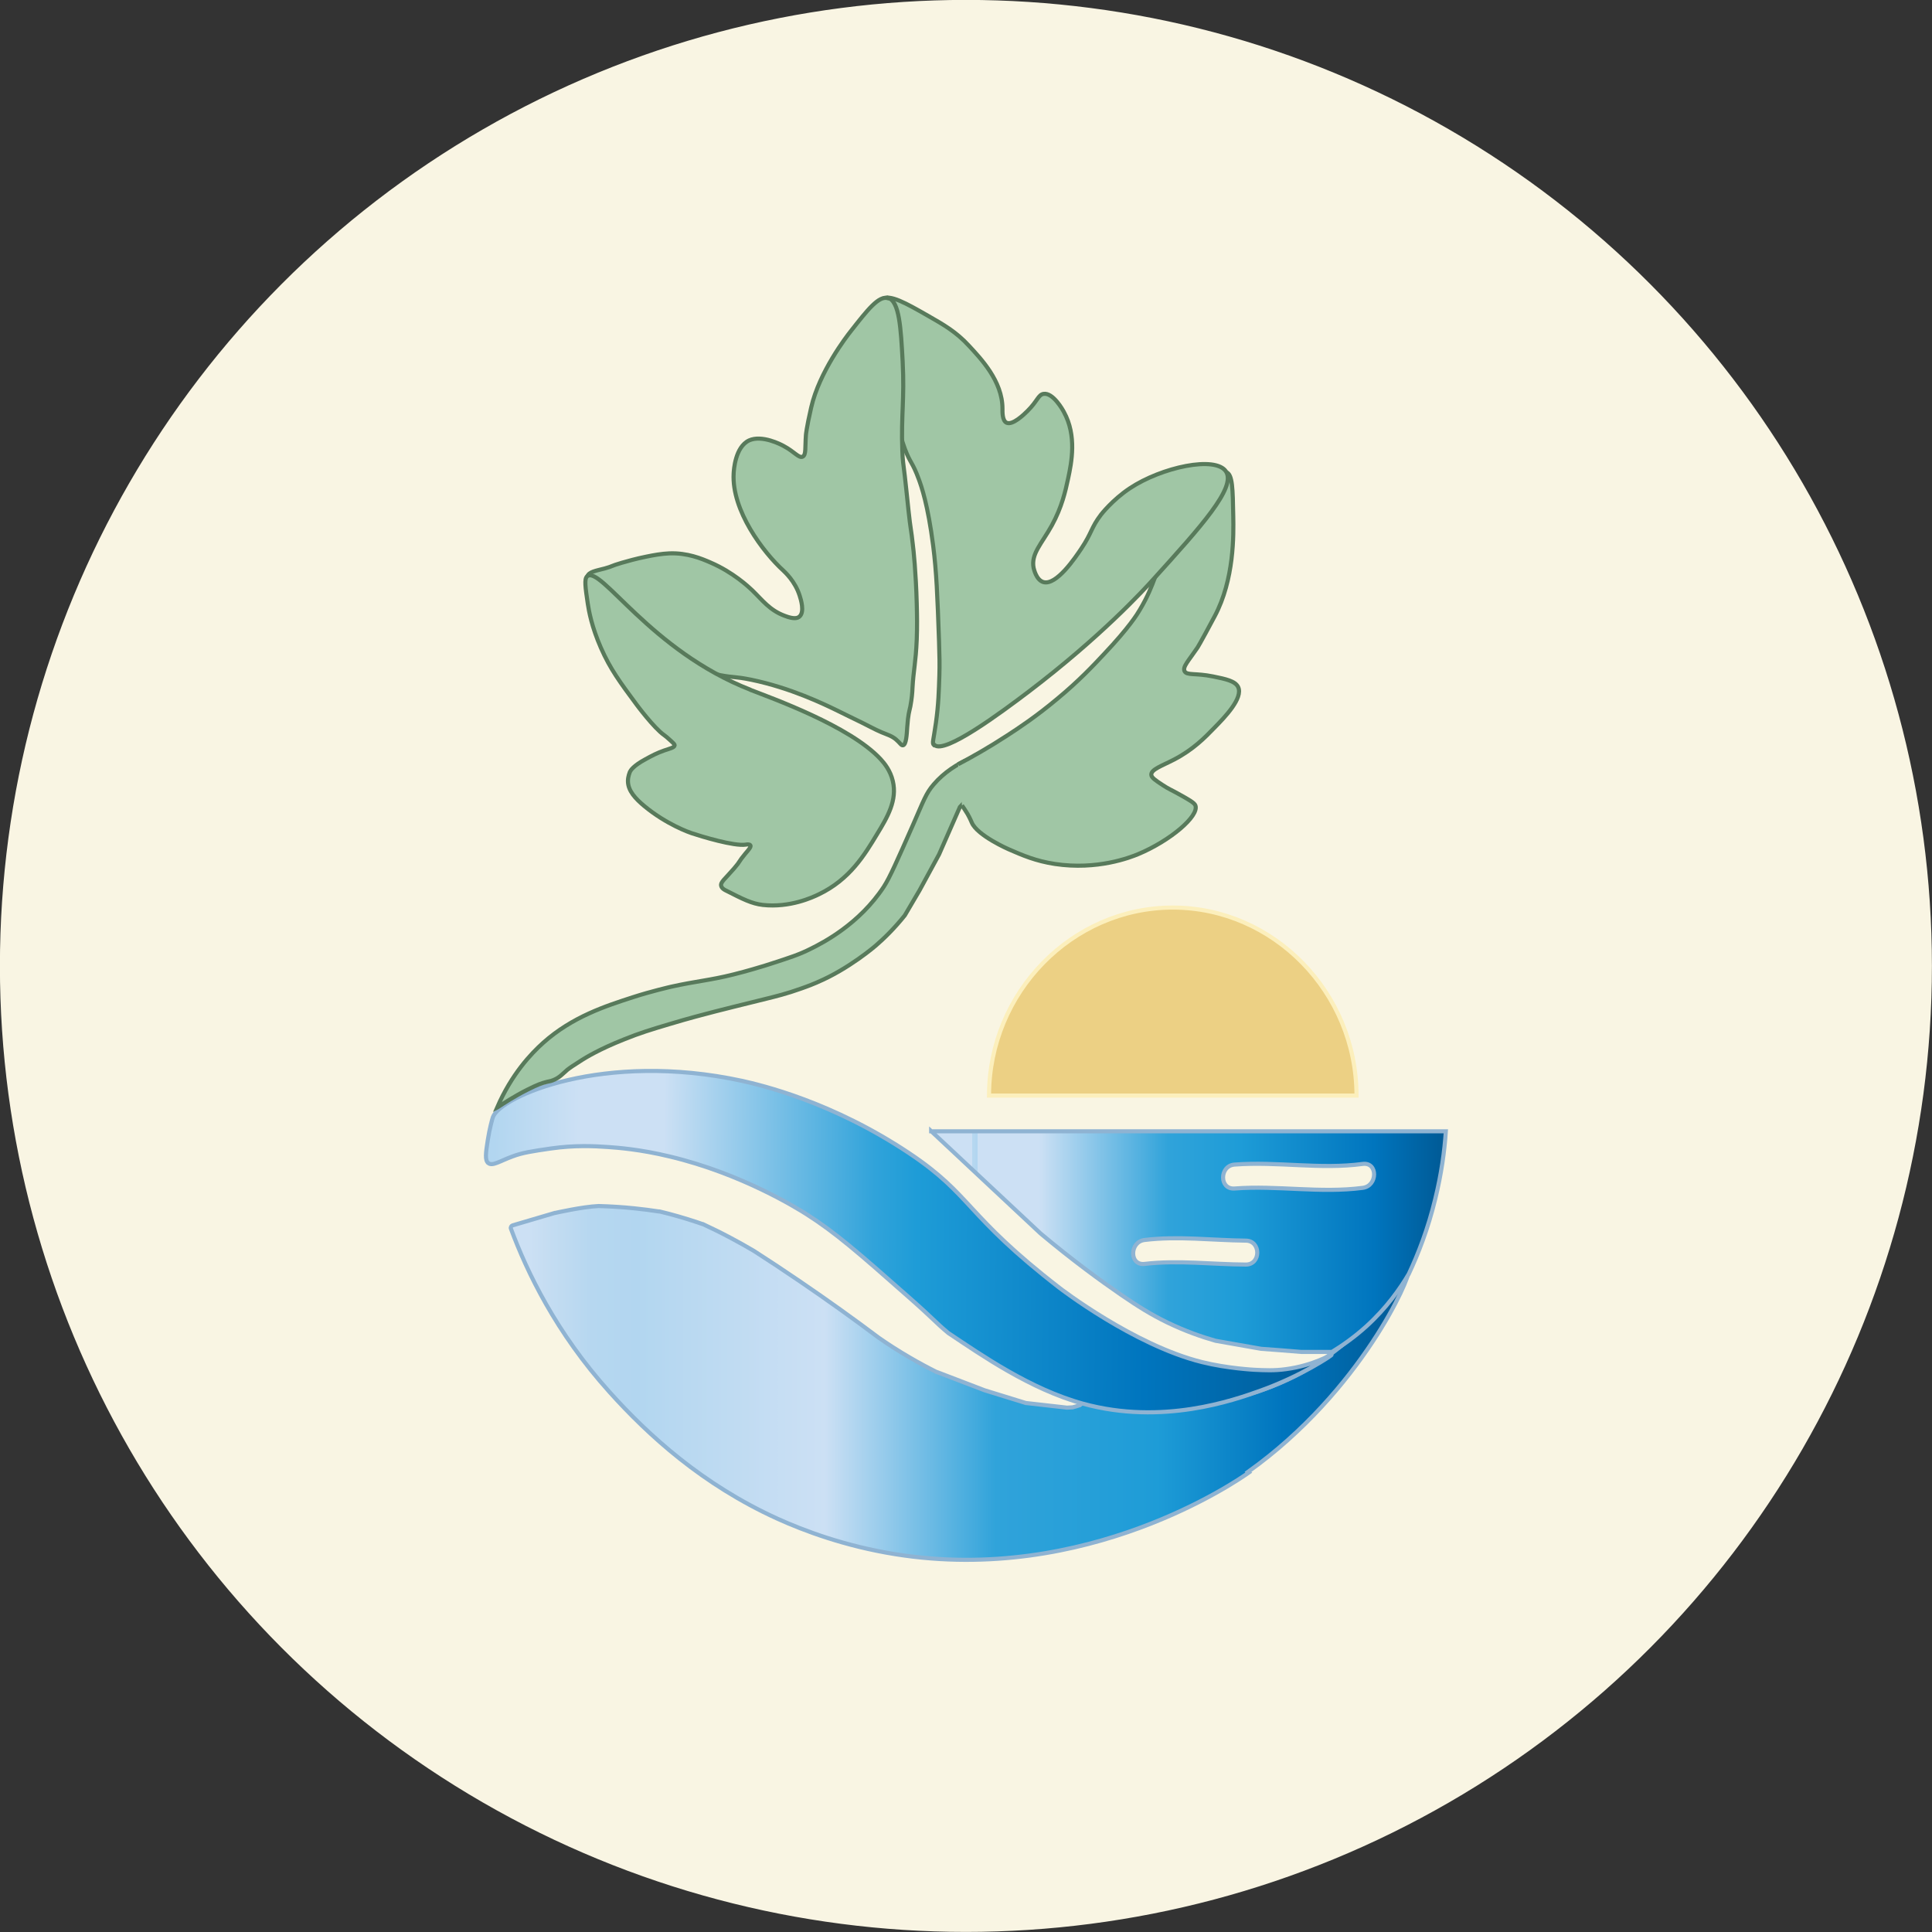 <?xml version="1.0" encoding="UTF-8"?>
<svg id="Layer_1" data-name="Layer 1" xmlns="http://www.w3.org/2000/svg" xmlns:xlink="http://www.w3.org/1999/xlink" viewBox="0 0 117.87 117.87">
  <rect x="0" y="0" width="117.87" height="117.87" fill="#333333" stroke="none"/>
  <defs>
    <linearGradient id="linear-gradient" x1="31.15" y1="84.37" x2="85.95" y2="84.37" gradientUnits="userSpaceOnUse">
      <stop offset=".02" stop-color="#cce0f4"/>
      <stop offset=".04" stop-color="#c5ddf2"/>
      <stop offset=".09" stop-color="#b6d7f0"/>
      <stop offset=".14" stop-color="#b2d6f0"/>
      <stop offset=".35" stop-color="#cce0f4"/>
      <stop offset=".54" stop-color="#30a3da"/>
      <stop offset=".72" stop-color="#1e9cd7"/>
      <stop offset=".86" stop-color="#0075be"/>
      <stop offset=".99" stop-color="#005b97"/>
    </linearGradient>
    <linearGradient id="linear-gradient-2" x1="29.62" y1="75.58" x2="81.22" y2="75.91" gradientUnits="userSpaceOnUse">
      <stop offset=".01" stop-color="#b2d6f0"/>
      <stop offset=".11" stop-color="#cce0f4"/>
      <stop offset=".12" stop-color="#cce0f4"/>
      <stop offset=".21" stop-color="#cce0f4"/>
      <stop offset=".46" stop-color="#30a3da"/>
      <stop offset=".51" stop-color="#1e9cd7"/>
      <stop offset=".78" stop-color="#0075be"/>
      <stop offset=".99" stop-color="#005b97"/>
    </linearGradient>
    <linearGradient id="linear-gradient-3" x1="56.81" y1="75.74" x2="88.22" y2="75.74" gradientUnits="userSpaceOnUse">
      <stop offset=".08" stop-color="#cce0f4"/>
      <stop offset=".08" stop-color="#c5ddf2"/>
      <stop offset=".08" stop-color="#b6d7f0"/>
      <stop offset=".09" stop-color="#b2d6f0"/>
      <stop offset=".09" stop-color="#cce0f4"/>
      <stop offset=".21" stop-color="#cce0f4"/>
      <stop offset=".46" stop-color="#30a3da"/>
      <stop offset=".6" stop-color="#1e9cd7"/>
      <stop offset=".86" stop-color="#0075be"/>
      <stop offset=".99" stop-color="#005b97"/>
    </linearGradient>
  </defs>
  <circle cx="58.93" cy="58.93" r="58.81" fill="#f9f5e3" stroke="#f9f5e3" stroke-miterlimit="10" stroke-width=".25"/>
  <path d="M71.55,66.84h-11.21c0-6.29,5.06-11.47,11.21-11.47s11.21,5.18,11.21,11.47h-11.21Z" fill="#ecd084" stroke="#fcefbc" stroke-miterlimit="10" stroke-width=".25"/>
  <path d="M76.19,89.84c-.73.52-9.9,6.85-21.57,4.98-3.07-.49-5.57-1.43-7.2-2.17-4.57-2.08-7.85-5.07-10.24-7.73-3.25-3.61-5.03-7.31-6.01-9.96-.03-.08.02-.17.1-.2.86-.25,1.72-.51,2.58-.76.01,0,.02,0,.02,0h0s1.68-.38,2.64-.42c.02,0,.03,0,.04,0,.68.02,1.4.06,2.16.14.51.05,1.01.12,1.48.19-.02,0-.03,0-.03,0,0,0,.03,0,.08,0,.75.18,1.52.4,2.3.66.11.04.21.07.32.11,0,0,0,0,.01,0,0,0,0,0,.01,0,.56.26,1.13.54,1.73.86.49.26.95.52,1.39.78,0,0,0,0,0,0,0,0,0,0,0,0,.92.59,1.84,1.2,2.78,1.84,1.69,1.15,3.31,2.31,4.84,3.46,0,0,0,0,0,0s0,0,0,0c.56.39,1.18.79,1.85,1.18.58.34,1.14.64,1.68.91,0,0,0,0,.01,0,0,0,0,0,.01,0l2.9,1.11s0,0,0,0c.84.26,1.68.52,2.53.78,0,0,0,0,.01,0,.01,0,.02,0,.02,0,.01,0,1.03.12,2.47.28.11,0,.23-.02.34-.02.15-.04.3-.08.44-.13.06-.05.12-.1.17-.14,4.14.56,10,.63,14.85-2.77,3.23-2.26,4.88-5.25,5-5.16.18.14-2.78,7.16-9.76,12.14Z" fill="url(#linear-gradient)" stroke="#8fb3d2" stroke-miterlimit="10" stroke-width=".25"/>
  <path d="M29.79,70.96c.26.2.7-.12,1.46-.4.63-.24,1.2-.32,2.35-.49,1.48-.21,2.64-.15,3.5-.09.57.04,1.95.14,3.77.58,4.4,1.05,7.78,3.17,8.32,3.51,1.78,1.13,3.24,2.41,6.14,4.97,1.71,1.5,1.72,1.62,2.53,2.29,0,0,0,0,0,0,2,1.33,4.98,3.42,8.22,4.31,4.84,1.33,9.2-.22,10.77-.78,2.53-.9,4.42-2.17,4.4-2.21-.01-.03-1.12.66-2.79.88-.72.1-1.28.07-1.92.04,0,0-1.65-.08-3.21-.47-4.16-1.03-8.68-4.52-8.68-4.52-5.8-4.48-5.31-5.64-9.19-8.23-4.68-3.12-8.98-4.14-10.2-4.41-8.42-1.82-14.73.94-15.19,2.22-.04.12-.2.69-.31,1.39-.13.82-.18,1.24.03,1.41Z" fill="url(#linear-gradient-2)" stroke="#8fb3d2" stroke-miterlimit="10" stroke-width=".25"/>
  <path d="M56.81,69.01c2.22,2.08,4.45,4.16,6.67,6.24,1.97,1.65,3.66,2.88,4.91,3.74,1.05.72,1.83,1.21,2.84,1.7,1.08.52,2.08.87,2.93,1.11.93.16,1.85.33,2.78.49.81.06,1.63.12,2.44.19h1.88c.64-.39,1.37-.9,2.11-1.57,1.23-1.12,2.05-2.29,2.58-3.19.57-1.21,1.17-2.74,1.61-4.56.38-1.54.57-2.95.65-4.14h-31.4ZM76,77.15c-2.06-.01-4.12-.28-6.17-.04-.94.11-.92-1.35,0-1.46,2.05-.25,4.11.02,6.17.04.94,0,.94,1.47,0,1.46ZM83.14,72.47c-2.6.34-5.21-.16-7.82.04-.94.07-.93-1.39,0-1.46,2.61-.2,5.21.31,7.82-.04.93-.12.92,1.34,0,1.46Z" fill="url(#linear-gradient-3)" stroke="#8fb3d2" stroke-miterlimit="10" stroke-width=".25"/>
  <path d="M30.33,67.57c.88-2.03,2.06-3.28,2.81-3.95,1.79-1.6,3.84-2.25,5.47-2.78,1.11-.36,2.21-.61,2.33-.64,1.52-.34,2.38-.39,3.81-.75.85-.21,1.69-.47,1.69-.47.04-.01.34-.1.64-.2,1.11-.36,1.68-.54,2.39-.9.75-.37,2.96-1.51,4.45-3.78.36-.55.83-1.62,1.77-3.75.68-1.55.8-1.94,1.27-2.49,1.26-1.48,3.35-2.12,3.67-1.7.13.18.12.75-2.07,3.08l-1.27,2.89-1.19,2.19c-.3.51-.6,1.02-.9,1.53-.65.81-1.28,1.42-1.78,1.85,0,0-1.63,1.41-3.54,2.22-.02,0-.04.02-.04.02-.14.06-.5.21-.96.37-.89.32-1.56.48-2.12.62-1.73.43-2.6.64-3.17.79-.65.17-1.55.4-2.71.75-1.18.35-1.86.56-2.8.94-1.54.61-2.35,1.12-2.56,1.25-.5.32-.75.48-.91.61-.31.27-.48.48-.86.63-.19.08-.25.06-.52.14-.12.03-.42.12-1.05.44-.78.39-1.5.86-1.83,1.08Z" fill="#a0c6a5" stroke="#587a5b" stroke-miterlimit="10" stroke-width=".25"/>
  <path d="M58.69,49.14c.08.11.2.29.34.52.16.28.24.49.26.53.34.79,2.24,1.62,2.24,1.62.85.37,1.65.72,2.83.9,2.58.39,4.6-.4,5.08-.6,1.94-.81,3.73-2.32,3.49-2.97-.06-.16-.39-.35-1.06-.72-.35-.2-.57-.28-.93-.52-.46-.3-.69-.46-.7-.63-.02-.33.66-.55,1.39-.93,1.17-.61,1.88-1.34,2.47-1.95.63-.64,1.75-1.8,1.44-2.47-.18-.37-.74-.49-1.53-.65-1.08-.22-1.6-.05-1.74-.32-.13-.27.24-.63.78-1.43,0,0,.14-.2,1.05-1.91,1.21-2.26,1.16-5,1.14-6.11-.03-1.67-.04-2.57-.43-2.69-.9-.28-3.3,3.72-4.38,6.51-.14.37-.39,1.05-.9,1.9-.14.24-.63,1.05-2.17,2.68-.69.74-1.55,1.65-2.84,2.72-1.3,1.09-2.36,1.79-3.07,2.25-1.15.75-2.18,1.33-3,1.76" fill="#a0c6a5" stroke="#587a5b" stroke-miterlimit="10" stroke-width=".25"/>
  <path d="M57.01,45.45c.6.59,4.03-1.95,5.77-3.27,4.36-3.32,6.97-6.15,7.64-6.9,2.82-3.12,5.01-5.53,4.38-6.51-.63-.98-3.93-.27-5.87,1.02-1.07.71-1.76,1.61-1.76,1.61-.61.8-.54,1.08-1.2,2.07-.35.52-1.52,2.28-2.32,2.04-.43-.13-.57-.79-.59-.86-.17-.86.49-1.47,1.11-2.59.62-1.13.83-2.1.99-2.84.22-1.02.54-2.64-.25-4.08-.07-.14-.67-1.2-1.24-1.11-.33.05-.37.44-.99,1.05-.2.2-.9.88-1.27.71-.27-.13-.25-.67-.25-.86,0-1.69-1.34-3.07-2.04-3.83-.79-.86-1.55-1.29-2.53-1.85-1.28-.73-2.34-1.34-2.78-.99-.45.37.3,1.37.72,3.75.44,2.54-.09,3.3.67,5.36.34.91.46.79.86,1.88.15.41.55,1.53.87,4.03.21,1.64.26,3.05.36,5.85.03.92.04,1.44.02,2.07-.03.92-.05,1.77-.21,2.9-.15,1.08-.25,1.24-.12,1.36Z" fill="#a0c6a5" stroke="#587a5b" stroke-miterlimit="10" stroke-width=".25"/>
  <path d="M54.17,18.19c-.56-.16-1.24.71-2.26,2.01-.27.34-1.92,2.48-2.42,4.66-.29,1.26-.32,1.67-.32,1.67-.06.78.02,1.22-.2,1.33-.23.11-.5-.3-1.16-.65-.14-.08-1.32-.7-2.11-.34-.85.4-.93,1.82-.94,2.01-.13,2.27,1.82,4.83,3.03,5.93.1.1.72.65,1,1.54.06.19.32.99-.02,1.27-.1.09-.32.17-.87-.04-.94-.34-1.37-.95-2.01-1.57-.22-.21-1.17-1.1-2.54-1.69-.55-.24-1.41-.6-2.51-.56-.49.02-.97.11-1.41.2-.65.13-1.16.28-1.48.37-.75.22-.54.21-1.05.35-.54.14-.98.21-1.06.48,0,0-.02.06-.01.13.05.47,2.53,4.83,8.1,5.9.9.17.87.07,1.9.28,2.41.5,4.41,1.47,5.35,1.93.19.09.64.32,1.41.69.39.19.78.41,1.18.58.41.17.62.22.89.44.25.21.32.38.43.36.2-.04.23-.65.26-1.11.06-.83.12-.92.19-1.26.09-.48.12-.85.13-1.12.06-1.1.2-1.53.26-2.97.03-.82.02-1.4,0-2.19-.05-1.9-.2-3.31-.24-3.6-.1-.93-.14-.92-.26-2.05-.13-1.2-.15-1.47-.23-2.14-.09-.77-.13-.9-.15-1.55-.08-2.18.14-3.09.02-5.43-.11-2.04-.2-3.68-.89-3.88Z" fill="#a0c6a5" stroke="#587a5b" stroke-miterlimit="10" stroke-width=".25"/>
  <path d="M45.79,42.09c1.25.49,6.07,2.2,7.94,4.23.23.25.59.69.74,1.33.28,1.17-.33,2.21-.96,3.24-.76,1.26-1.66,2.76-3.55,3.67-.39.19-1.77.83-3.42.65-.68-.08-1.21-.35-2.27-.89-.08-.04-.23-.12-.27-.27-.06-.23.22-.41.78-1.06.44-.51.24-.37.7-.92.18-.21.36-.41.3-.5-.05-.08-.24-.05-.28-.04-.71.11-2.71-.5-3.31-.7-.12-.04-1.53-.53-2.89-1.66-.5-.42-.99-.91-.99-1.52,0-.29.11-.52.12-.56.04-.08.19-.36.95-.77.4-.22.7-.38,1.16-.54.32-.11.61-.17.62-.31,0-.05-.03-.09-.26-.3-.19-.17-.29-.26-.38-.32-.62-.43-1.68-1.86-1.68-1.86-1-1.35-1.61-2.17-2.18-3.47-.56-1.28-.73-2.23-.8-2.69-.15-1.01-.22-1.51-.04-1.67.82-.69,3.84,4.53,9.96,6.92Z" fill="#a0c6a5" stroke="#587a5b" stroke-miterlimit="10" stroke-width=".25"/>
</svg>